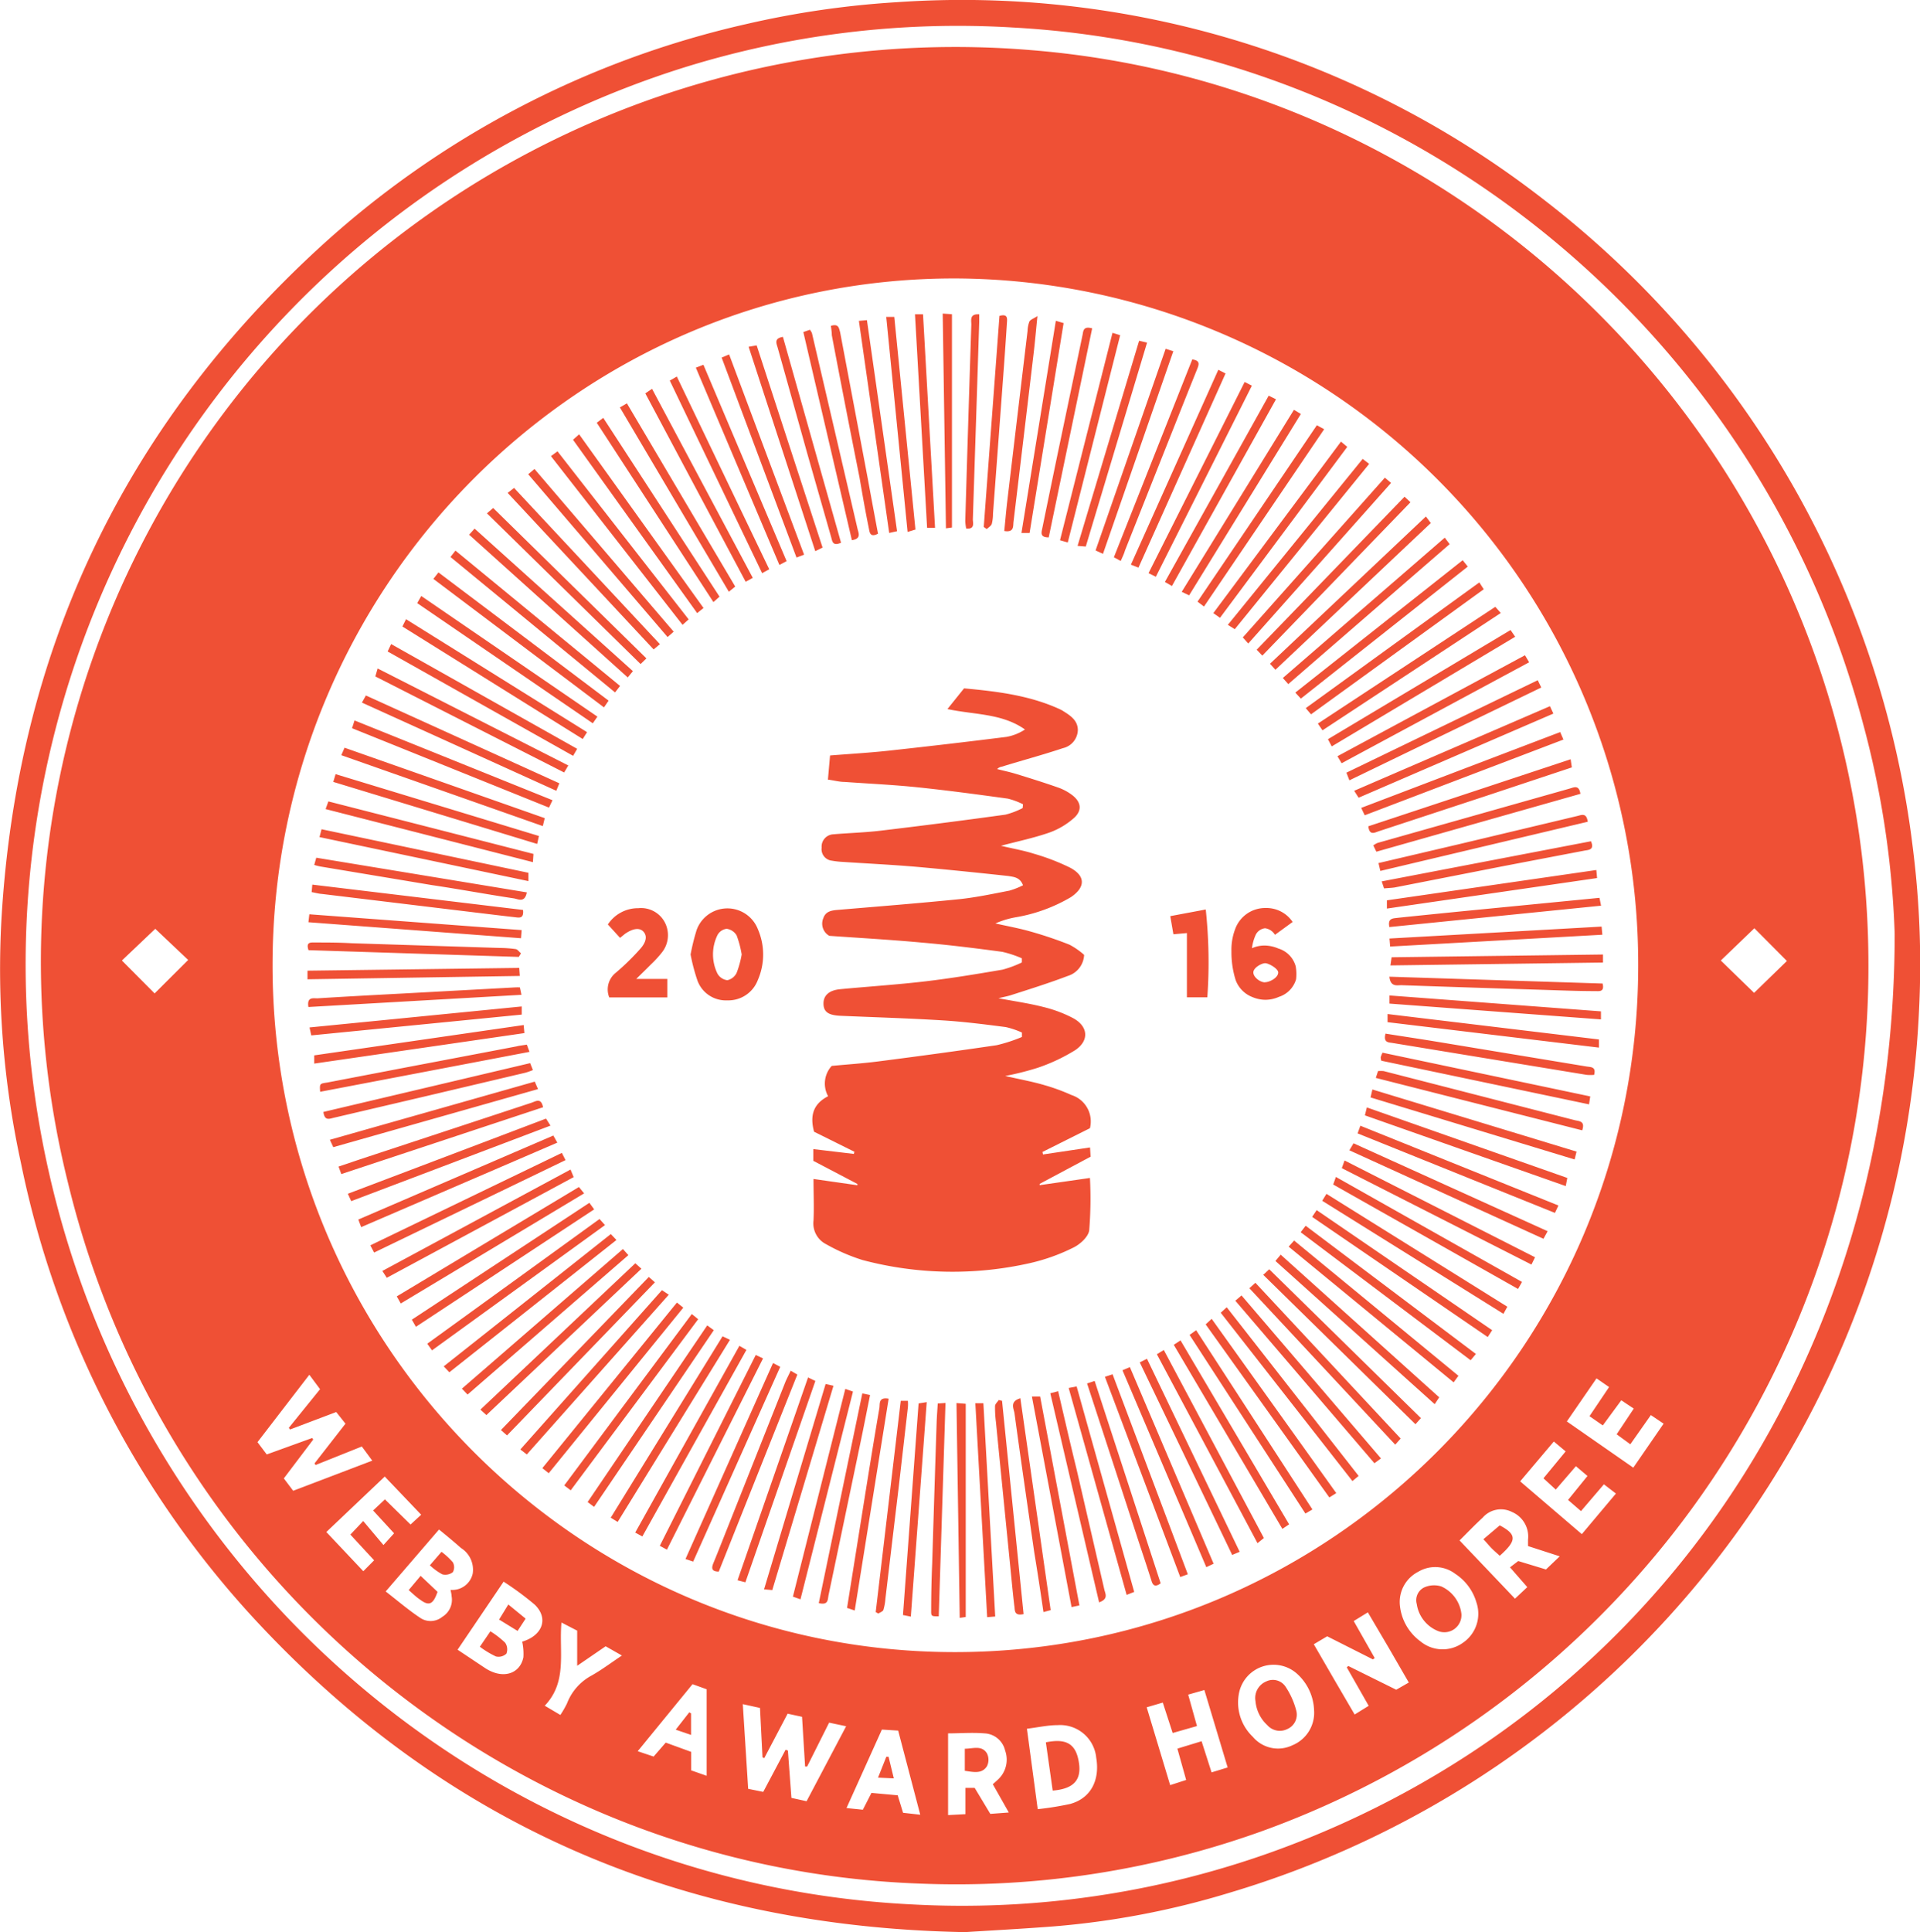 <svg xmlns="http://www.w3.org/2000/svg" viewBox="0 0 207.74 209"><defs><style>.cls-1{fill:#ef5035}</style></defs><title>webby-red_2</title><g id="Layer_2" data-name="Layer 2"><g id="Layer_1-2" data-name="Layer 1"><path class="cls-1" d="M104.42 209c-30.18-.54-55.42-11.24-75.85-32.76a103.07 103.07 0 0 1-26.31-50.47 98.58 98.58 0 0 1-2.1-26.4c1.69-28.75 13.09-53 34.32-72.51A101.4 101.4 0 0 1 80.76 2.6 99.08 99.08 0 0 1 97 .24a102.46 102.46 0 0 1 70.08 21.39A104.41 104.41 0 0 1 207 92a99.82 99.82 0 0 1 .63 17.4A104.53 104.53 0 0 1 133 204.75a90.08 90.08 0 0 1-19 3.63c-3.37.26-6.74.44-9.58.62zM205 101a99.52 99.52 0 0 0-3.44-22.79c-11.1-41.8-48.12-72.87-92.06-75.24a99.61 99.61 0 0 0-35.74 4.41A101.68 101.68 0 0 0 5.2 126.4c9.8 44.2 47.66 77.32 93.43 79.6a99.48 99.48 0 0 0 39-5.67C178.31 185.73 205 147.75 205 101z"/><path class="cls-1" d="M202.16 104.43a99.39 99.39 0 0 1-65.65 93.66 97.74 97.74 0 0 1-37 5.66c-43.76-1.59-81.69-32.48-92.17-75.87A98.95 98.95 0 0 1 111.54 5.42c39.77 3.19 74.09 30.67 86.15 69.42a99.9 99.9 0 0 1 4.47 29.59zm-24.91 0a74.18 74.18 0 0 0-73.82-74.31c-40.74-.09-73.93 33.26-73.94 74.28s33.16 74.36 73.92 74.31 73.83-33.29 73.84-74.24zm-89.92 86.66h-.22l-.33-5.38-1.56-.34-2.53 4.81-.19-.09-.27-5.34-1.86-.41.58 9.16 1.63.33 2.42-4.56.25.09.38 5.12 1.64.36 4.28-8.11-1.84-.39zm-55.61-29.83l8.56-3.26-1.13-1.53-5 2-.12-.17 3.35-4.3-1-1.26-5 1.89-.13-.18 3.38-4.18-1.16-1.56-5.61 7.29 1 1.33 4.92-1.78.11.17-3.18 4.2zM152.43 182l-2.14-3.7-2.29-3.89-1.53.94 2.27 4-.19.15-4.95-2.5-1.45.86 2.23 3.85 2.19 3.75 1.52-.94-2.37-4.16.16-.15 5.19 2.57zm-102.92-3.55l3 2a4.29 4.29 0 0 0 .65.35c1.62.72 3.14.09 3.47-1.53a6.11 6.11 0 0 0-.13-1.69c2.18-.65 2.9-2.5 1.36-4a32.79 32.79 0 0 0-3.37-2.49zm-7.78-6.3c1.29 1 2.45 2 3.7 2.83a2 2 0 0 0 2.43-.09 2.15 2.15 0 0 0 1-2.24c0-.19-.06-.39-.11-.67a2.26 2.26 0 0 0 2.4-1.78 2.78 2.78 0 0 0-1.27-2.75c-.76-.67-1.54-1.32-2.38-2zM107.42 193c.27-.24.46-.4.63-.57a2.93 2.93 0 0 0 .7-3.08 2.4 2.4 0 0 0-2.23-1.85c-1.32-.11-2.66 0-3.94 0v8.84l1.88-.1v-2.84h1l1.69 2.81 2-.15zm34.76-8a5.58 5.58 0 0 0-1.9-4 3.81 3.81 0 0 0-6.19 2 5.13 5.13 0 0 0 1.46 4.87 3.57 3.57 0 0 0 4.28.92 3.8 3.8 0 0 0 2.35-3.79zm21.2-15.46l.89-.68 3 .91 1.49-1.42-3.43-1.11v-.69a2.89 2.89 0 0 0-1.74-3 2.62 2.62 0 0 0-3.17.62c-.84.77-1.63 1.6-2.5 2.46l6 6.3 1.33-1.25zm-51.1 26.16a33.55 33.55 0 0 0 3.49-.56c2.21-.59 3.26-2.53 2.84-5a3.92 3.92 0 0 0-4.18-3.53c-1.05 0-2.1.24-3.32.39zm39.17-22.25a5.48 5.48 0 0 0 2.23 4.09 3.76 3.76 0 0 0 4.59.17 3.8 3.8 0 0 0 1.48-4.36 5.55 5.55 0 0 0-2.3-3.11 3.58 3.58 0 0 0-4-.22 3.67 3.67 0 0 0-2 3.41zm-27.38 11.23l2.54 8.42 1.73-.56-.95-3.39 2.62-.8 1.08 3.37 1.74-.53-2.52-8.38-1.75.5.95 3.4-2.63.75-1.07-3.29zm50.85-29.53l1.85-2.78-1.35-.9-2 2.72-1.44-1 2.12-3.15-1.36-.94-3.21 4.66 7.19 5L180 154l-1.38-.93-2.22 3.16zm-7.92 4.76l2.4-2.91-1.28-1.07-3.64 4.31 6.67 5.71 3.69-4.39-1.3-1-2.48 2.9-1.4-1.21 2.1-2.59-1.25-1.06-2.18 2.53zm-122.58 5l1.15-1.06-3.94-4.13-6.32 6 4 4.24 1.17-1.18-2.57-2.78 1.39-1.47 2.19 2.6 1.15-1.27-2.27-2.47 1.28-1.2zm51 22.18l-3.83 8.49 1.77.18.93-1.82 2.84.26.58 1.89 1.86.21-2.39-9.1zm-20.49-4.91L69 189.43l1.72.58 1.31-1.51 2.75 1v2l1.68.59v-9.36zm-58.2-74.72l3.63-3.62-3.56-3.37-3.61 3.43zm169.46-3.56l3.6 3.5 3.55-3.45-3.52-3.54zM60.75 175.51c-.29 3.2.68 6.39-1.81 9l1.69 1a10.66 10.66 0 0 0 .72-1.25 5.74 5.74 0 0 1 2.65-3.01c1.1-.62 2.12-1.39 3.29-2.17l-1.76-1-3.08 2.11v-3.8z"/><path class="cls-1" d="M110.69 87a7.83 7.83 0 0 0-1.64-.61c-3.26-.45-6.53-.89-9.8-1.23-2.62-.27-5.26-.39-7.89-.58-.53 0-1-.14-1.78-.25l.23-2.61c2.27-.18 4.37-.3 6.45-.53q6.33-.69 12.64-1.48a5.34 5.34 0 0 0 2-.8c-2.49-1.76-5.45-1.58-8.39-2.21l1.8-2.24c3.56.33 7.1.75 10.41 2.28a2.91 2.91 0 0 1 .32.18c.78.49 1.57 1 1.58 2.05a2.07 2.07 0 0 1-1.62 1.96c-2.18.73-4.4 1.32-6.6 2a.91.91 0 0 0-.51.26c.69.18 1.38.32 2.06.53 1.53.47 3.06.95 4.57 1.48a5.56 5.56 0 0 1 1.48.8c1 .76 1.11 1.69.17 2.51a8.12 8.12 0 0 1-2.63 1.55c-1.66.58-3.4.94-5.24 1.43 1.26.3 2.44.5 3.57.86a23.8 23.8 0 0 1 3.9 1.5c1.69.89 1.7 2.12.09 3.2a17.49 17.49 0 0 1-6 2.18 9.45 9.45 0 0 0-2.16.66c1.28.29 2.57.52 3.82.88a42.76 42.76 0 0 1 4.2 1.42 7.94 7.94 0 0 1 1.58 1.1 2.5 2.5 0 0 1-1.77 2.28c-2 .76-4 1.39-6.06 2.05-.38.13-.78.2-1.44.36 1.8.34 3.36.56 4.87.95a14 14 0 0 1 3.22 1.21c1.61.88 1.76 2.4.24 3.44a19.59 19.59 0 0 1-4.1 1.93 31.27 31.27 0 0 1-3.5.88c1.63.37 3 .62 4.28 1a21.38 21.38 0 0 1 2.89 1.06 3 3 0 0 1 2 3.59l-5.14 2.57.06.27 5.09-.76.06 1-5.51 2.94v.14l5.44-.78a42.58 42.58 0 0 1-.08 5.67c-.1.71-1 1.53-1.77 1.89a20.78 20.78 0 0 1-4.63 1.65 38 38 0 0 1-18.12-.33 20.25 20.25 0 0 1-3.94-1.71 2.52 2.52 0 0 1-1.37-2.56c.07-1.47 0-2.94 0-4.5l4.75.68v-.14l-4.77-2.5v-1.27l4.38.52.07-.23-4.37-2.17c-.46-1.69-.13-3 1.52-3.84a2.83 2.83 0 0 1 .39-3.28c1.55-.15 3.27-.26 5-.48 4.29-.55 8.57-1.13 12.85-1.76a16.81 16.81 0 0 0 2.73-.89v-.48a9 9 0 0 0-1.75-.59c-2.25-.29-4.5-.58-6.76-.72-3.7-.23-7.41-.34-11.12-.5-1.31-.06-1.83-.42-1.84-1.31s.6-1.46 1.83-1.57c3.08-.29 6.16-.49 9.23-.85 2.78-.33 5.54-.79 8.3-1.26a11.68 11.68 0 0 0 2.1-.78v-.45a11.76 11.76 0 0 0-2.12-.7c-2.9-.39-5.8-.75-8.71-1-3.36-.31-6.74-.5-10-.73a1.51 1.51 0 0 1-.64-1.93c.24-.69.82-.81 1.48-.87 4.39-.37 8.79-.72 13.18-1.16 1.84-.19 3.66-.58 5.47-.93a8.35 8.35 0 0 0 1.47-.58c-.33-.87-1-.9-1.58-1-3.32-.36-6.64-.7-10-1-2.71-.23-5.43-.36-8.14-.54a9.51 9.51 0 0 1-.97-.12 1.25 1.25 0 0 1-1.1-1.41 1.33 1.33 0 0 1 1.24-1.44c1.72-.15 3.46-.19 5.18-.4q6.74-.8 13.47-1.73a8.62 8.62 0 0 0 1.86-.71zm25.99 50.9l.65-.6 16.41 16.1-.59.66zm1.32-1.5l.57-.68 17.15 15.43-.49.74zM76.12 65.77l-.69.55L62 47.57l.66-.59zM57 157.33l-.7-.54 15.32-17.23.74.49zm79.58-86.41l-.61-.64 16-16.55.64.6zm-1.4 68.43l.65-.59 15.72 16.85-.59.66zm9.4 22.16l-.75.47-13.38-18.72.65-.6zm.51-113.74l.68.57L132 66.83l-.72-.51zm-10.42-6.45l.78.4-10.39 20.67-.79-.39zm25.02 105.14l-.57.68-18.39-13.85.54-.7zM139.39 74l-.59-.66 17.52-15.18.53.7zm-92.5-11.38l.55-.7 18.41 13.87-.5.73zm17.75 14.9l-.5.72-19-13 .44-.77zm31.25-43.24h.87l2.29 23-.85.26zm25.37 26.4l-.74-.4 8.48-21.4c.9.12.72.57.52 1.07-.77 1.91-1.53 3.82-2.29 5.73l-5.51 13.87c-.09.33-.25.66-.46 1.13zM70.2 138.13l.66.58-16 16.56-.66-.58zm63.46 2.57l.67-.57 15.09 17.63-.71.52zm-7.54-102.97l.83.26-7.61 21.92-.8-.37zM48.74 60.25l.54-.69L67.09 74.2l-.54.7zM138 72.45l-.59-.65 16.87-15.93.53.71zm-66.6-2.77l-.68.57-15.79-16.93.69-.54zm1.49-1.35l-.66.58L57.15 51.3l.68-.57zM45 143.52l-.44-.77 19.21-12.64.52.71zm40.55 4.75l.72.42-8.5 21.31c-.77 0-.81-.36-.59-.9.55-1.33 1.07-2.67 1.6-4L85 149.43c.17-.38.36-.74.55-1.16zm53.88-13.42l.59-.66 17.78 14.63-.52.71zM69.5 166.2l-.77-.42L80 145.58l.76.44zm91.95-22.31l-.48.74-19-13 .49-.73zm-114.71 2.18l-.51-.72 18.64-13.49.59.66zm5.89 7l-.65-.59 16.76-15.83.66.59zm9.1-26.56l.34.82-20.22 10.89-.48-.74zm88.84-22.96l22.87-.3v.87l-23 .31zm-99.98 47.3l-.61-.64 17.42-15.1.59.66zm-16.02-60.3l.22-.85 22.38 4.71v.9zm31.52 42.94l.61.64-18.08 14.31-.61-.64zM131.82 40l.78.4-9.42 21-.82-.32zm-72.21 9.34l.71-.52L74.51 67l-.66.59zm87.83.3l.7.54-14.54 17.88-.75-.47zm2.4 2.03l.67.57-15.45 17.37-.59-.66zm-79.9 19.55l-.63.61-16.62-16.3.67-.58zm88.32-10.62l.55.69-18.06 14.28-.6-.65zM143.09 79l-.5-.73 19.2-12.63.59.67zm-24.65 70.38l7.14 21.89c-.57.42-.84.27-1-.3-.44-1.41-.92-2.82-1.38-4.22l-5.58-17.1zM62.45 81l-.44.76-20.07-11.29.38-.8zm-.96 1.8l-.45.76-20.43-10.39.25-.86zm67.22 61.6l.71-.51L142 163.28l-.76.44zm-39.38 5.31l.85.19-6.62 22.1-.89-.08zm26.3.43l.86-.17 6.23 22.23-.82.32zm-42.39-9.24l.69.55-14.56 17.91-.69-.55zm97.34-16.33l-.21.85-22.08-6.71.2-.86zM43.36 141l-.43-.77 19.71-11.83.56.69zm44.07 8l.79.38-7.57 21.78-.85-.22zm35.82-112.14l.86.2-6.63 22.06-.89-.07zm21.29 90.45l20.14 11.36-.43.76-20-11.3zm-105.46 5.43l-.31-.82 21.1-9.09.43.77zM146 124.43l.45-.76 21 9.51-.45.82zm-62.36 23.01l.78.41L75 168.92l-.83-.28zm50.49 20.42l-.81.34-10-20.83.78-.39zM75.29 39.77l.82-.31 9 21.24-.78.41zM147 159.65l-.67.56L132.08 142l.65-.59zm2.75-63.55l-.25-.76L172.14 91c.37.86-.14.93-.64 1l-8.73 1.67L150.89 96c-.36.05-.73.06-1.14.1zm-89.97-9.54l-.38.8-21.31-8.59.27-.84zm85.38-4l-.45-.76L165 70.88l.45.76zm-1.07-1.82l-.41-.78 19.76-11.81.5.73zM63.52 79.2l-.47.74-19.51-12.17.39-.79zm3.31 85.43l-.75-.46 12.1-19.62.8.38zm1.65-92.03l-.56.68-17.16-15.44.59-.66zm71 92.29l-.73.49L127 145.47l.73-.48zM64.57 45.73l.7-.53 12.58 19.34-.66.59zm75.43-1.4l.75.45-12.09 19.62-.8-.38zm-72.93-.26l.76-.44 11.72 19.82-.69.56zm59.73 19.32l-.76-.44 11.23-20.15.79.39zm-50.28 79.98l.71.52L64.28 163l-.7-.52zm48.65 3.12l.75-.46 10.83 20.34-.69.56zm-8.38 27.17l-.85.18-4.29-22.78h.89zm-41.94-31.52l.69.56-13.79 18.51-.7-.53zM39.16 76l.43-.77 20.93 9.5-.33.81zm128.54.39l.37.8-21.07 9.1-.48-.75zM146 84.41l-.32-.83 20.7-10 .38.79zM36.93 81.69l.35-.81 21.66 7.62-.21.86zM160.06 63l.48.74-18.69 13.53-.57-.67zM35.23 87.52l.3-.83 22.19 5.68-.06.89zm114.12 6.69l-.2-.85 8.91-2.09 12.59-3c.47-.11 1-.39 1.14.62zm-67.9-31.7l-.77.42-10.86-20.38.73-.49zm91.61 34.61l.17.85-22.9 2.31c-.22-1 .44-.93.92-1 2.29-.24 4.59-.47 6.89-.7zM72.47 41.17l.76-.44 10 20.85-.77.42zm77.94 61.22l-.07-.87 22.95-1.29.08.88zM87 60l-.82.31-8.1-21.63.81-.34zm-53.63 48.93c-.19-1.15.56-.92 1-.94 3-.19 6-.35 9-.51l12.34-.67a5.27 5.27 0 0 1 .54 0l.17.8zm116.76 1.64v-.88l22.87 2.75v.88zm-31.96-75.05l-4.7 22.61c-1 0-.78-.55-.68-1.06q.82-4 1.65-8 1.34-6.4 2.68-12.79c.1-.41.03-1.05 1.05-.76zm51.24 92.78l-21.73-7.65.21-.86 21.69 7.63zM102 33.92l1 .07v23.07l-.65.09zm-21 3.59l.87-.15L89 59.23l-.79.39zm50.31 131.64l-.79.37-9.07-21.3.8-.34zM91 58.71c-.91.39-.94-.14-1.06-.57L87.33 49q-1.59-5.7-3.19-11.4c-.14-.48-.4-1 .57-1.16zm37.52 111.58l-.82.3-8.15-21.66.83-.27zM92.17 58.43l-5.25-22.51.71-.25a1.62 1.62 0 0 1 .22.36q2.47 10.58 4.93 21.16c.1.45.45 1.09-.61 1.24zm51.1-12l-13 19.18-.7-.53L142.48 46zM91.46 150.24l.83.29L86.61 173l-.82-.29zm22.18.47l.85-.22c.67 2.87 1.31 5.67 2 8.47 1 4.33 2 8.65 3 13 .1.44.47 1-.57 1.37zm-10.15 1.06l1 .08v23.06l-.65.1zm44.17-63.58l-.38-.8 21.53-8.2.35.81zm-111.6-3.61l.25-.84 22 6.69-.19.86zm24.73 40.13l.4.78-20.71 10-.41-.78zm-4.35-24.1l-.07.88-23-1.73.1-.86zM166.09 136l-.39.79-20.52-10.43.3-.83zm2.53-5.6l-.38.8-21.35-8.6.3-.83zM38 129.93l-.36-.8L59.08 121l.48.76zm18.45-21.06v.88L33.68 112l-.19-.86zm41.01 42.66h.77a4 4 0 0 1 0 .71l-1 8.7q-.72 6-1.43 12a5.65 5.65 0 0 1-.22 1.21c-.06.17-.36.26-.54.39l-.29-.16zM106.44 57l1.7-22.83c.9-.25.84.27.81.72q-.15 2.34-.32 4.68-.59 8-1.19 16a4.51 4.51 0 0 1-.13 1.1c-.08.22-.35.38-.54.56zm-70.38 67.09l-.37-.8L57.86 117l.35.81zm107 5.8l.46-.75 19.57 12.21-.42.77zm-27.53-71.21l-.84-.24L120.37 36l.83.26zm33.33 57.92l.24-.74a3.52 3.52 0 0 1 .61 0l20.67 5.31c.47.12 1.16.07.81 1.1zM34 115.05v-.89l22.66-3.28.08.87zm116.34-6.49v-.88l22.88 1.72v.87zm-117.07-2.63V105l22.91-.3.06.87zm72.26 45.86h.87l1.28 23.07-.87.07zM34 93.56l.22-.78L57 96.53c-.22 1.16-.92.73-1.39.65-3-.45-5.93-1-8.89-1.44l-12-2a5.73 5.73 0 0 1-.72-.18zm135.94-11.43l.13.88-9.29 3.09-11.61 3.82c-.45.15-1 .49-1.12-.54zm-71.39 92.74l-.85-.17 1.69-22.89.88-.14zm12.2-.27c-1.08.23-.92-.46-1-.88-.21-1.76-.36-3.52-.54-5.28q-.73-7.3-1.45-14.61a12.34 12.34 0 0 1-.1-1.72c0-.23.26-.45.4-.67l.36.09zM33.72 96.5l.07-.81 22.8 2.74c.11 1-.46.83-.92.78-1.43-.16-2.86-.34-4.29-.51l-16.54-2c-.33-.02-.65-.11-1.12-.2zm116.34 1.78v-.89l22.66-3.28.08.87zM171 85.87l-22.08 6.26-.33-.68a2.27 2.27 0 0 1 .46-.27l20.79-5.88c.48-.14 1-.42 1.16.57zM114.24 34.7l.84.25-3.68 22.7h-.88zm-1.99-.51c-.16 1.54-.26 2.75-.41 4q-1.08 9.13-2.18 18.25c-.06.47.09 1.18-1 1 .11-1.09.2-2.18.33-3.27q1.09-9.19 2.19-18.37a3.21 3.21 0 0 1 .19-1c.12-.23.41-.31.88-.61zm38.08 71.46l23.07.74c.21.89-.31.83-.75.82-1.81 0-3.62-.07-5.44-.13q-7.78-.24-15.56-.51c-.48-.01-1.2.23-1.32-.92zm-.42 6.16c1.89.3 3.71.57 5.53.87l16.2 2.68c.46.08 1.08 0 .84.91a4.87 4.87 0 0 1-.8 0l-21-3.45c-.39-.07-1.04 0-.77-1.01zM57 113l.29.78-22.65 4.32c-.06-.88-.06-.88.76-1l8.6-1.65 11.88-2.26c.3-.08.63-.11 1.12-.19zm115.06 5.6l-.13.86-22.47-4.72a1.14 1.14 0 0 1-.07-.37 2.86 2.86 0 0 1 .2-.5zM57.36 115l.3.75a8.21 8.21 0 0 1-.79.28l-10.55 2.49-10.2 2.39c-.48.11-1 .37-1.13-.63zm1.4 4.77L36.93 127l-.3-.81 2.37-.8 18.52-6.11c.48-.16 1.01-.56 1.24.49zm34.54 30.96l.84.17c-.37 1.83-.71 3.59-1.08 5.34q-1.7 8.15-3.41 16.29c-.1.48 0 1.14-1.06.88zm7.87-93.63h-.86L99 34h.87zm4.78-23.1v.82q-.34 10.68-.69 21.35c0 .4.25 1.1-.72 1a5.2 5.2 0 0 1-.1-.81q.31-10.55.65-21.11c.05-.51-.29-1.32.86-1.25zM72.16 167.63l-.77-.42 10.38-20.64.79.37zM89.9 35.25c.85-.27.87.25 1 .69l3 15.88q.55 3 1.1 5.91c-.9.47-.91-.2-1-.62-.37-1.81-.69-3.63-1-5.45q-1.53-7.66-3-15.4c0-.31-.05-.63-.1-1.01zm11.56 116.57l.84-.06-.73 23.08c-.8 0-.83 0-.82-.65q0-2.53.11-5.06.23-7.59.48-15.19c.02-.69.08-1.38.12-2.12zm-8.98 22.39l-.83-.28 1.78-11.15c.56-3.5 1.12-7 1.72-10.48.07-.42-.13-1.21 1-1zm.45-139.5l.87-.08 3.26 22.83-.85.19zm-36.8 68.8l-22.75-.73c-.29-.86.19-.84.66-.83 1.32 0 2.63 0 4 .08l16 .51a13.15 13.15 0 0 1 1.72.12c.22 0 .4.3.61.46zm56.77 70.87c-.33-2.26-.65-4.37-1-6.48-.72-5-1.45-10-2.13-15-.07-.52-.57-1.29.63-1.65l3.28 22.92zm-60.98 3.75l1.14-1.67a9.51 9.51 0 0 1 1.6 1.24 1.26 1.26 0 0 1 .13 1.18 1.23 1.23 0 0 1-1.13.3 9.66 9.66 0 0 1-1.74-1.05zm4.08-1.71l-2-1.23 1-1.63 1.87 1.53zM44.22 172l1.29-1.54 1.83 1.73c-.47 1.38-.93 1.56-1.88.85-.39-.26-.75-.6-1.24-1.04zm2.29-2.68l1.26-1.46A7.64 7.64 0 0 1 49 169a1.11 1.11 0 0 1 0 1.06 1.32 1.32 0 0 1-1.14.24 6.37 6.37 0 0 1-1.35-.98zm57.88 22.23v-2.39c.89 0 1.84-.41 2.4.51a1.57 1.57 0 0 1 0 1.38c-.55.87-1.48.63-2.4.5zm31.45-7.55a1.94 1.94 0 0 1 1.17-2.12 1.64 1.64 0 0 1 2.09.58 8.46 8.46 0 0 1 1.17 2.65 1.7 1.7 0 0 1-1 1.93 1.8 1.8 0 0 1-2.15-.43 4 4 0 0 1-1.28-2.61zm26.43-19c1.88 1 1.84 1.65 0 3.29-.28-.26-.58-.51-.86-.79s-.54-.61-.91-1zm-49.11 23.47c2.29-.47 3.3.21 3.59 2.29.25 1.82-.62 2.75-2.85 2.93zm44.96-13.91a1.85 1.85 0 0 1-2.58 1.85 3.73 3.73 0 0 1-2.25-2.9 1.54 1.54 0 0 1 .79-1.79 2.62 2.62 0 0 1 1.85-.12 3.73 3.73 0 0 1 2.19 2.96zm-61.41 17.81l-1.71-.08.9-2.26h.24zm-21.94-7.03v2.33l-1.66-.57 1.47-1.88zm-.05-82.09a23.47 23.47 0 0 1 .65-2.64 3.54 3.54 0 0 1 6.63-.1 6.88 6.88 0 0 1 0 5.49 3.41 3.41 0 0 1-3.31 2.21 3.27 3.27 0 0 1-3.22-2.12 20.6 20.6 0 0 1-.75-2.84zm5.53 0a11 11 0 0 0-.55-2.07 1.49 1.49 0 0 0-1.07-.71 1.29 1.29 0 0 0-1 .68 4.73 4.73 0 0 0 0 4.17 1.42 1.42 0 0 0 1.07.71 1.47 1.47 0 0 0 1-.79 10.54 10.54 0 0 0 .55-2zm-13.16-1.8L65.77 100a3.91 3.91 0 0 1 3.3-1.76 2.9 2.9 0 0 1 2.87 1.55 3 3 0 0 1-.34 3.26 12.15 12.15 0 0 1-1.21 1.31c-.44.45-.89.88-1.55 1.53h3.36v2h-6.28a2.31 2.31 0 0 1 .71-2.67 25.6 25.6 0 0 0 2.57-2.5c.73-.78.85-1.46.43-1.93s-1.14-.37-2 .22zm59.53-2.35l3.84-.72a53.81 53.81 0 0 1 .17 9.5h-2.21v-6.95l-1.46.13zm13.57 5.42a2.78 2.78 0 0 0-1.88-1.92 3.89 3.89 0 0 0-1.41-.32 3.35 3.35 0 0 0-1.44.29 5 5 0 0 1 .42-1.48 1.29 1.29 0 0 1 1-.68 1.49 1.49 0 0 1 1.07.71l1.91-1.39a3.41 3.41 0 0 0-2.9-1.51 3.46 3.46 0 0 0-3.34 2.34 6.24 6.24 0 0 0-.38 2.33 10 10 0 0 0 .46 3.14 3.14 3.14 0 0 0 1.82 1.83 3.69 3.69 0 0 0 1.4.29 3.65 3.65 0 0 0 1.46-.32 2.83 2.83 0 0 0 1.85-1.89 4.85 4.85 0 0 0-.04-1.42zm-3.33 1.74c-.51 0-1.25-.55-1.25-1.07s.9-1 1.28-1 1.41.59 1.41 1c.01.55-.91 1.06-1.44 1.06z"/></g></g></svg>